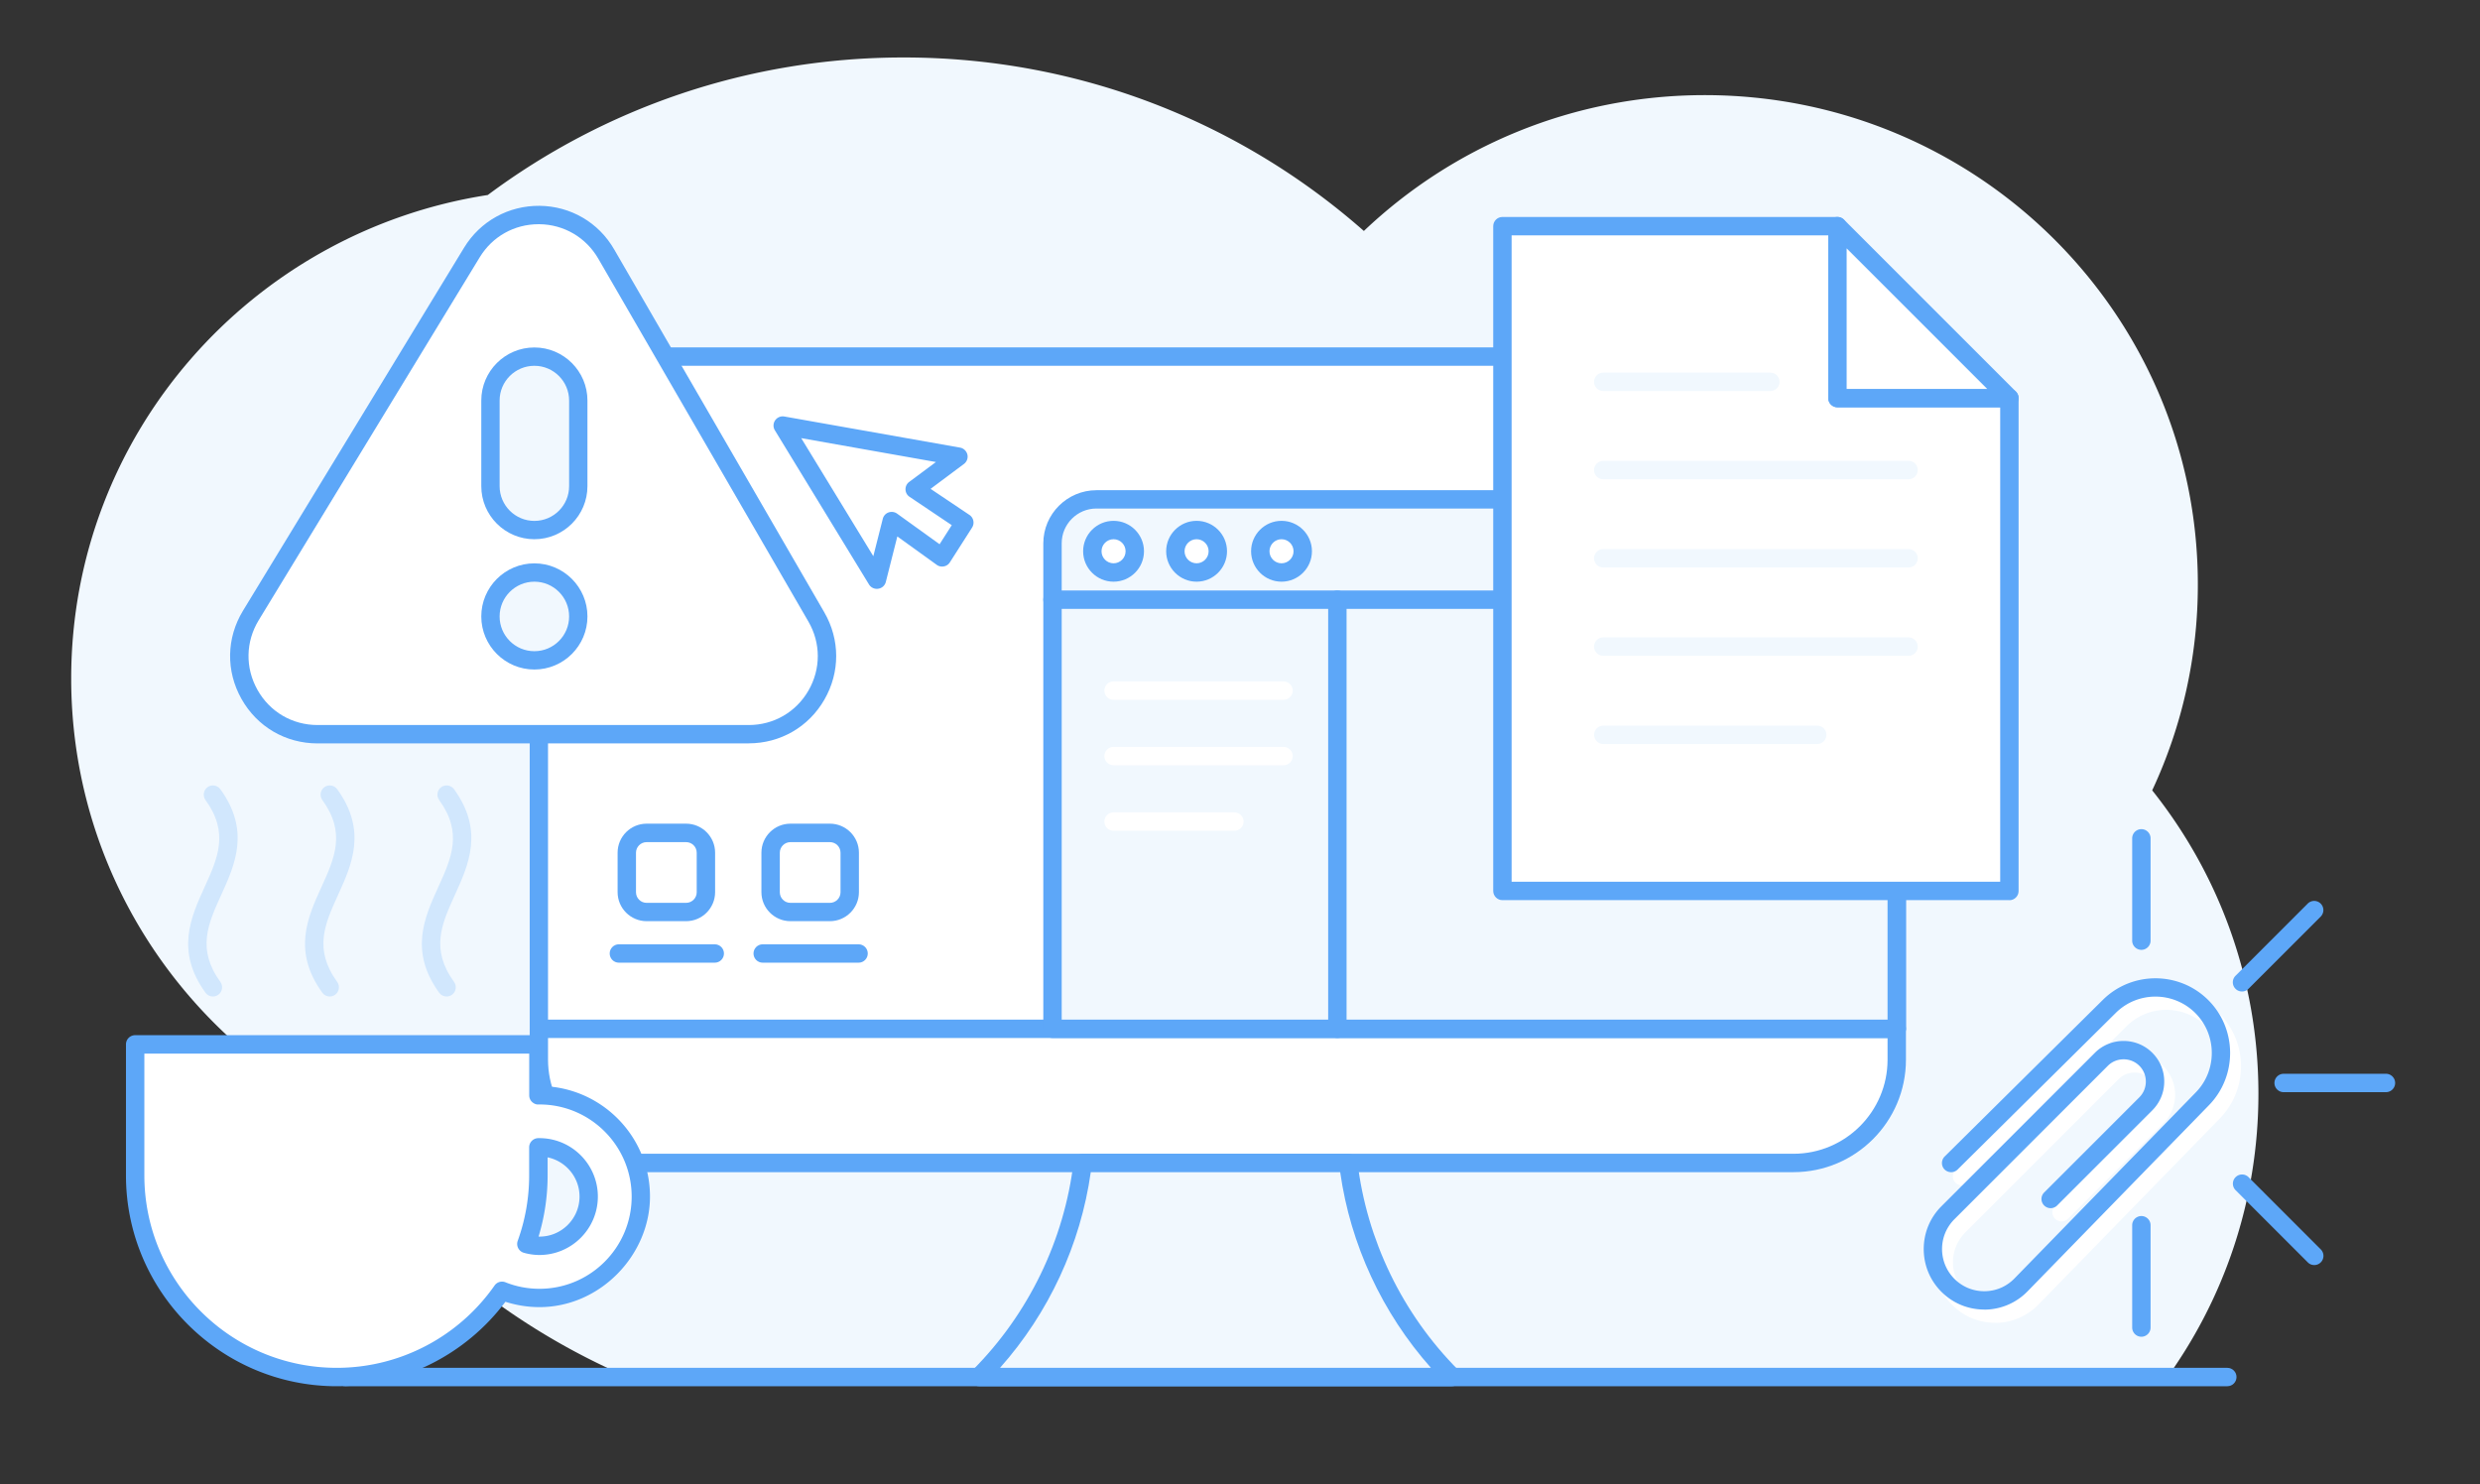 <svg id="Layer_1" data-name="Layer 1" xmlns="http://www.w3.org/2000/svg" viewBox="0 0 366.78 219.54">
  <rect x="0" y="0" width="366.78" height="219.54" fill="#333333" stroke="none"/>
  <defs>
    <style>
      .cls-1{fill:#fff}.cls-2{fill:#f1f8fe}.cls-3{fill:#d1e7fd}.cls-4{fill:#5da7f8}
    </style>
  </defs>
  <path class="cls-2" d="M318.3 116.89a71.671 71.671 0 0 0 6.75-30.45c0-39.97-32.65-72.37-72.92-72.37-19.56 0-37.33 7.65-50.42 20.09C183.6 18.2 159.77 8.5 133.65 8.5c-23.08 0-44.37 7.57-61.51 20.34-34.9 5.4-61.61 35.35-61.61 71.5 0 26.11 13.93 48.99 34.82 61.72 11.27 18.89 28.52 33.85 49.17 42.31h225.52c8.78-11.95 13.97-26.67 13.97-42.6 0-16.96-5.88-32.55-15.72-44.89Z"/>
  <rect class="cls-1" x="79.7" y="52.74" width="200.82" height="119.27" rx="15.27" ry="15.27"/>
  <path class="cls-4" d="M265.25 173.36H94.97c-9.17 0-16.63-7.46-16.63-16.63V68.01c0-9.17 7.46-16.63 16.63-16.63h170.28c9.17 0 16.63 7.46 16.63 16.63v88.72c0 9.17-7.46 16.63-16.63 16.63ZM94.97 54.1c-7.67 0-13.92 6.24-13.92 13.91v88.72c0 7.67 6.24 13.91 13.92 13.91h170.28c7.67 0 13.91-6.24 13.91-13.91V68.01c0-7.67-6.24-13.91-13.91-13.91H94.97Z"/>
  <path class="cls-4" d="M280.52 153.52H79.7c-.75 0-1.36-.61-1.36-1.36s.61-1.36 1.36-1.36h200.82c.75 0 1.36.61 1.36 1.36s-.61 1.36-1.36 1.36Z"/>
  <path class="cls-2" d="M162.16 73.86h118.36v78.3H155.66v-71.8a6.5 6.5 0 0 1 6.5-6.5Z"/>
  <path class="cls-4" d="M280.52 153.52H155.66c-.75 0-1.36-.61-1.36-1.36v-71.8c0-4.33 3.53-7.86 7.86-7.86h118.36c.75 0 1.36.61 1.36 1.36v78.31c0 .75-.61 1.36-1.36 1.36Zm-123.5-2.72h122.14V75.21h-117c-2.84 0-5.14 2.31-5.14 5.14v70.45Z"/>
  <path class="cls-1" d="m89.65 37.57 31.08 53.68c4.46 7.7-1.1 17.35-10 17.35H46.96c-9.02 0-14.56-9.87-9.87-17.57l32.69-53.68c4.56-7.49 15.47-7.37 19.87.22Z"/>
  <path class="cls-4" d="M110.74 109.95H46.97c-4.73 0-8.94-2.46-11.26-6.59-2.32-4.13-2.23-9 .23-13.04l32.69-53.68c2.39-3.93 6.58-6.24 11.17-6.2 4.6.05 8.73 2.46 11.03 6.44l31.08 53.68c2.34 4.04 2.35 8.87.01 12.92-2.33 4.05-6.52 6.46-11.19 6.46ZM79.65 33.16c-3.59 0-6.83 1.82-8.7 4.89L38.26 91.73c-1.94 3.19-2.01 7.04-.18 10.3 1.83 3.26 5.15 5.2 8.89 5.2h63.77c3.69 0 6.99-1.91 8.83-5.1 1.84-3.2 1.84-7.01-.01-10.2L88.48 38.25c-1.82-3.14-5.08-5.05-8.71-5.09h-.12ZM329.41 205.02H51.07c-.75 0-1.36-.61-1.36-1.36s.61-1.36 1.36-1.36h278.34c.75 0 1.36.61 1.36 1.36s-.61 1.36-1.36 1.36ZM101.47 136.24h-5.84c-2.36 0-4.29-1.92-4.29-4.29v-5.84c0-2.36 1.92-4.29 4.29-4.29h5.84c2.36 0 4.29 1.92 4.29 4.29v5.84c0 2.36-1.92 4.29-4.29 4.29Zm-5.84-11.69c-.86 0-1.57.7-1.57 1.57v5.84c0 .87.7 1.57 1.57 1.57h5.84c.86 0 1.57-.7 1.57-1.57v-5.84c0-.87-.7-1.57-1.57-1.57h-5.84ZM105.71 142.38H91.53c-.75 0-1.36-.61-1.36-1.36s.61-1.36 1.36-1.36h14.18c.75 0 1.36.61 1.36 1.36s-.61 1.36-1.36 1.36Z"/>
  <path class="cls-3" d="M31.49 147.38c-.42 0-.84-.19-1.1-.56-4.45-6.14-2.16-11.17-.14-15.61 1.96-4.31 3.66-8.03.14-12.89-.44-.61-.3-1.46.3-1.9.61-.44 1.46-.3 1.9.3 4.45 6.14 2.16 11.17.14 15.61-1.96 4.31-3.66 8.03-.14 12.89.44.61.3 1.46-.3 1.9-.24.17-.52.26-.8.26ZM48.77 147.38c-.42 0-.84-.19-1.1-.56-4.45-6.14-2.16-11.17-.14-15.61 1.96-4.31 3.66-8.03.14-12.89-.44-.61-.3-1.46.3-1.9.61-.44 1.46-.3 1.9.3 4.45 6.14 2.16 11.17.14 15.61-1.96 4.31-3.66 8.03-.14 12.89.44.61.3 1.46-.3 1.9-.24.17-.52.26-.8.26ZM66.05 147.38c-.42 0-.84-.19-1.1-.56-4.45-6.14-2.16-11.17-.14-15.61 1.96-4.31 3.66-8.03.14-12.89-.44-.61-.3-1.46.3-1.9.61-.44 1.46-.3 1.9.3 4.45 6.14 2.16 11.17.14 15.61-1.96 4.31-3.66 8.03-.14 12.89.44.61.3 1.46-.3 1.9-.24.17-.52.26-.8.26Z"/>
  <path class="cls-4" d="M122.74 136.24h-5.84c-2.36 0-4.29-1.92-4.29-4.29v-5.84c0-2.36 1.92-4.29 4.29-4.29h5.84c2.36 0 4.29 1.92 4.29 4.29v5.84c0 2.36-1.92 4.29-4.29 4.29Zm-5.84-11.69c-.86 0-1.57.7-1.57 1.57v5.84c0 .87.7 1.57 1.57 1.57h5.84c.86 0 1.57-.7 1.57-1.57v-5.84c0-.87-.7-1.57-1.57-1.57h-5.84ZM126.98 142.38H112.8c-.75 0-1.36-.61-1.36-1.36s.61-1.36 1.36-1.36h14.18c.75 0 1.36.61 1.36 1.36s-.61 1.36-1.36 1.36Z"/>
  <path class="cls-1" d="M189.83 103.5h-25.14c-.75 0-1.36-.61-1.36-1.36s.61-1.36 1.36-1.36h25.14c.75 0 1.36.61 1.36 1.36s-.61 1.36-1.36 1.36ZM189.83 113.18h-25.14c-.75 0-1.36-.61-1.36-1.36s.61-1.36 1.36-1.36h25.14c.75 0 1.36.61 1.36 1.36s-.61 1.36-1.36 1.36ZM182.56 122.87h-17.87c-.75 0-1.36-.61-1.36-1.36s.61-1.36 1.36-1.36h17.87c.75 0 1.36.61 1.36 1.36s-.61 1.36-1.36 1.36Z"/>
  <path class="cls-4" d="M222.2 90.05h-66.54c-.75 0-1.36-.61-1.36-1.36s.61-1.36 1.36-1.36h66.54c.75 0 1.36.61 1.36 1.36s-.61 1.36-1.36 1.36Z"/>
  <path class="cls-4" d="M197.79 153.52c-.75 0-1.36-.61-1.36-1.36V88.69c0-.75.61-1.36 1.36-1.36s1.36.61 1.36 1.36v63.47c0 .75-.61 1.36-1.36 1.36Z"/>
  <circle class="cls-1" cx="164.69" cy="81.53" r="3.14"/>
  <path class="cls-4" d="M164.69 86.03c-2.48 0-4.5-2.02-4.5-4.5s2.02-4.5 4.5-4.5 4.5 2.02 4.5 4.5-2.02 4.5-4.5 4.5Zm0-6.28c-.98 0-1.78.8-1.78 1.78s.8 1.78 1.78 1.78 1.78-.8 1.78-1.78-.8-1.78-1.78-1.78Z"/>
  <circle class="cls-2" cx="79.03" cy="91.17" r="6.49"/>
  <path class="cls-4" d="M79.03 99.02c-4.33 0-7.85-3.52-7.85-7.85s3.52-7.85 7.85-7.85 7.85 3.52 7.85 7.85-3.52 7.85-7.85 7.85Zm0-12.99c-2.83 0-5.14 2.3-5.14 5.14s2.3 5.14 5.14 5.14 5.14-2.3 5.14-5.14-2.3-5.14-5.14-5.14Z"/>
  <circle class="cls-1" cx="176.97" cy="81.53" r="3.14"/>
  <path class="cls-4" d="M176.97 86.03c-2.48 0-4.5-2.02-4.5-4.5s2.02-4.5 4.5-4.5 4.5 2.02 4.5 4.5-2.02 4.5-4.5 4.5Zm0-6.28c-.98 0-1.78.8-1.78 1.78s.8 1.78 1.78 1.78 1.78-.8 1.78-1.78-.8-1.78-1.78-1.78Z"/>
  <circle class="cls-1" cx="189.53" cy="81.53" r="3.14"/>
  <path class="cls-4" d="M189.53 86.03c-2.48 0-4.5-2.02-4.5-4.5s2.02-4.5 4.5-4.5 4.5 2.02 4.5 4.5-2.02 4.5-4.5 4.5Zm0-6.28c-.98 0-1.78.8-1.78 1.78s.8 1.78 1.78 1.78 1.78-.8 1.78-1.78-.8-1.78-1.78-1.78Z"/>
  <path class="cls-2" d="M79.03 52.74a6.49 6.49 0 0 0-6.49 6.49v12.66a6.49 6.49 0 1 0 12.98 0V59.23a6.49 6.49 0 0 0-6.49-6.49Z"/>
  <path class="cls-4" d="M79.03 79.75c-4.33 0-7.85-3.52-7.85-7.85V59.24c0-4.33 3.52-7.85 7.85-7.85s7.85 3.52 7.85 7.85V71.9c0 4.33-3.52 7.85-7.85 7.85Zm0-25.65c-2.83 0-5.14 2.3-5.14 5.14V71.9c0 2.83 2.3 5.14 5.14 5.14s5.14-2.3 5.14-5.14V59.24c0-2.83-2.3-5.14-5.14-5.14Z"/>
  <path class="cls-2" d="M160.13 172.01c-1.45 12.27-7.02 23.27-15.29 31.58v.08h69.87v-.08c-8.27-8.31-13.85-19.31-15.29-31.58h-39.28Z"/>
  <path class="cls-4" d="M214.7 205.02h-69.87c-.75 0-1.36-.61-1.36-1.36v-.08c0-.36.14-.7.4-.96 8.25-8.29 13.54-19.22 14.91-30.78.08-.68.66-1.2 1.35-1.2h39.28c.69 0 1.27.52 1.35 1.2 1.37 11.56 6.66 22.49 14.91 30.78.25.25.4.6.4.96v.08c0 .75-.61 1.36-1.36 1.36Zm-69.87-1.44Zm3.07-1.28h63.73c-7.2-8.1-11.91-18.23-13.42-28.94h-36.89c-1.51 10.71-6.22 20.84-13.42 28.94Z"/>
  <path class="cls-1" d="M295.07 195.64c-2.39 0-4.64-.93-6.33-2.62-1.69-1.69-2.62-3.94-2.62-6.33s.93-4.64 2.62-6.33l22.69-22.69c2.34-2.34 6.16-2.34 8.5 0 1.14 1.14 1.76 2.64 1.76 4.25s-.63 3.11-1.76 4.25l-14.1 14.1a1.358 1.358 0 0 1-1.92-1.92l14.1-14.1c.62-.62.96-1.45.96-2.33a3.275 3.275 0 0 0-3.29-3.29c-.88 0-1.71.34-2.33.96l-22.69 22.69c-1.18 1.18-1.83 2.75-1.83 4.41s.65 3.23 1.83 4.41 2.74 1.83 4.41 1.83h.04c1.68-.01 3.25-.68 4.43-1.89l26.83-27.53c3.17-3.25 3.13-8.51-.08-11.72-3.24-3.23-8.51-3.25-11.76-.03l-23.4 23.17c-.53.53-1.39.52-1.92 0-.53-.53-.52-1.39 0-1.92l23.4-23.17c4.31-4.27 11.31-4.25 15.6.04 4.26 4.26 4.3 11.22.1 15.53l-26.83 27.53a8.917 8.917 0 0 1-6.36 2.71h-.06Z"/>
  <path class="cls-4" d="M129.68 87.09c-.47 0-.91-.24-1.16-.65l-13.92-22.8a1.35 1.35 0 0 1 .04-1.47c.3-.44.83-.66 1.36-.57l25.98 4.6c.53.09.96.5 1.09 1.02.13.53-.08 1.08-.51 1.4l-4.93 3.68 5.75 3.86c.61.41.78 1.24.39 1.86l-3.29 5.15c-.2.32-.52.53-.89.6-.37.07-.75-.01-1.05-.23l-5.83-4.2-1.7 6.72c-.13.53-.57.93-1.11 1.01-.07.01-.14.02-.2.02Zm-11.19-22.3 10.67 17.47 1.4-5.53c.11-.44.43-.79.85-.94.42-.15.89-.09 1.26.17l6.29 4.53 1.8-2.82-6.24-4.19c-.37-.25-.59-.65-.6-1.09-.01-.44.19-.86.55-1.12l3.95-2.94-19.92-3.53Z"/>
  <path class="cls-1" d="M79.78 161.99h-.16v-7.53H19.99v19.38c0 16.47 13.35 29.82 29.82 29.82 10.12 0 19.06-5.05 24.45-12.75 1.71.68 3.57 1.06 5.53 1.06 8.28 0 14.99-6.71 14.99-14.99s-6.71-14.99-14.99-14.99Zm0 22.27c-.67 0-1.31-.1-1.93-.27 1.15-3.17 1.77-6.58 1.77-10.14v-4.14h.16a7.28 7.28 0 0 1 0 14.56Z"/>
  <path class="cls-4" d="M49.81 205.02c-17.19 0-31.18-13.99-31.18-31.18v-19.38c0-.75.61-1.36 1.36-1.36h59.63c.75 0 1.36.61 1.36 1.36v6.21c8.46.62 15.15 7.69 15.15 16.3s-7.33 16.35-16.35 16.35c-1.72 0-3.4-.27-5.03-.79a31.22 31.22 0 0 1-24.95 12.49Zm-28.46-49.2v18.02c0 15.69 12.77 28.46 28.46 28.46 9.28 0 18-4.55 23.33-12.17.36-.52 1.03-.72 1.62-.48 1.6.64 3.3.96 5.03.96 7.52 0 13.63-6.11 13.63-13.63s-6.11-13.63-13.63-13.63h-.15c-.36.03-.71-.14-.97-.39s-.4-.6-.4-.96v-6.17H21.35Zm58.43 29.79c-.76 0-1.53-.11-2.29-.32a1.363 1.363 0 0 1-.92-1.78c1.12-3.1 1.69-6.36 1.69-9.68v-4.14c0-.74.59-1.34 1.33-1.36h.19c4.76 0 8.64 3.88 8.64 8.64s-3.88 8.64-8.64 8.64Zm-.13-2.72c3.33.08 6.06-2.61 6.06-5.92 0-2.85-2.03-5.24-4.72-5.8v2.67c0 3.09-.45 6.12-1.34 9.05Z"/>
  <path class="cls-1" d="M271.75 33.45H222.2v98.33h74.98v-72.9h-25.43V33.45z"/>
  <path class="cls-4" d="M297.18 133.13H222.2c-.75 0-1.36-.61-1.36-1.36V33.45c0-.75.61-1.36 1.36-1.36h49.55c.75 0 1.36.61 1.36 1.36v24.07h24.07c.75 0 1.36.61 1.36 1.36v72.9c0 .75-.61 1.36-1.36 1.36Zm-73.62-2.72h72.26V60.24h-24.07c-.75 0-1.36-.61-1.36-1.36V34.81h-46.83v95.61Z"/>
  <path class="cls-1" d="M271.75 58.88h25.43l-25.43-25.43v25.43z"/>
  <path class="cls-4" d="M297.18 60.24h-25.43c-.75 0-1.36-.61-1.36-1.36V33.45c0-.55.33-1.04.84-1.26.51-.21 1.09-.09 1.48.29l25.43 25.43c.39.39.51.97.29 1.48-.21.51-.71.84-1.26.84Zm-24.07-2.72h20.79l-20.79-20.79v20.79Z"/>
  <path class="cls-2" d="M261.83 57.83h-24.72c-.75 0-1.36-.61-1.36-1.36s.61-1.36 1.36-1.36h24.72c.75 0 1.36.61 1.36 1.36s-.61 1.36-1.36 1.36ZM282.27 70.88h-45.16c-.75 0-1.36-.61-1.36-1.36s.61-1.36 1.36-1.36h45.16c.75 0 1.36.61 1.36 1.36s-.61 1.36-1.36 1.36ZM282.27 83.93h-45.16c-.75 0-1.36-.61-1.36-1.36s.61-1.36 1.36-1.36h45.16c.75 0 1.36.61 1.36 1.36s-.61 1.36-1.36 1.36ZM282.27 96.99h-45.16c-.75 0-1.36-.61-1.36-1.36s.61-1.36 1.36-1.36h45.16c.75 0 1.36.61 1.36 1.36s-.61 1.36-1.36 1.36ZM268.76 110.04h-31.64c-.75 0-1.36-.61-1.36-1.36s.61-1.36 1.36-1.36h31.64c.75 0 1.36.61 1.36 1.36s-.61 1.36-1.36 1.36Z"/>
  <path class="cls-4" d="M316.7 140.48c-.75 0-1.36-.61-1.36-1.36v-15.13c0-.75.61-1.36 1.36-1.36s1.36.61 1.36 1.36v15.13c0 .75-.61 1.36-1.36 1.36ZM316.7 197.7c-.75 0-1.36-.61-1.36-1.36v-15.13c0-.75.61-1.36 1.36-1.36s1.36.61 1.36 1.36v15.13c0 .75-.61 1.36-1.36 1.36ZM352.87 161.53h-15.13c-.75 0-1.36-.61-1.36-1.36s.61-1.36 1.36-1.36h15.13c.75 0 1.36.61 1.36 1.36s-.61 1.36-1.36 1.36ZM331.58 146.64c-.35 0-.7-.13-.96-.4-.53-.53-.53-1.39 0-1.92l10.7-10.7a1.358 1.358 0 0 1 1.92 1.92l-10.7 10.7c-.27.27-.61.4-.96.4ZM342.27 187.1c-.35 0-.7-.13-.96-.4l-10.7-10.7a1.358 1.358 0 0 1 1.92-1.92l10.7 10.7c.53.53.53 1.39 0 1.92-.27.27-.61.4-.96.4ZM293.46 193.68c-2.39 0-4.64-.93-6.33-2.62-1.69-1.69-2.62-3.94-2.62-6.33s.93-4.64 2.62-6.33l22.69-22.69c2.34-2.34 6.16-2.34 8.5 0 1.14 1.14 1.76 2.64 1.76 4.25s-.63 3.11-1.76 4.25l-14.1 14.1a1.358 1.358 0 0 1-1.92-1.92l14.1-14.1c.62-.62.96-1.45.96-2.33a3.275 3.275 0 0 0-3.29-3.29c-.88 0-1.71.34-2.33.96l-22.69 22.69c-1.18 1.18-1.83 2.75-1.83 4.41s.65 3.23 1.83 4.41 2.74 1.83 4.41 1.83h.04c1.68-.01 3.25-.68 4.43-1.89l26.83-27.53c3.17-3.25 3.13-8.51-.08-11.72-3.24-3.23-8.51-3.25-11.76-.03l-23.4 23.17c-.53.53-1.39.52-1.92 0-.53-.53-.52-1.39 0-1.92l23.4-23.17c4.31-4.27 11.31-4.25 15.6.04 4.26 4.26 4.3 11.22.1 15.53l-26.83 27.53a8.917 8.917 0 0 1-6.36 2.71h-.06Z"/>
</svg>
